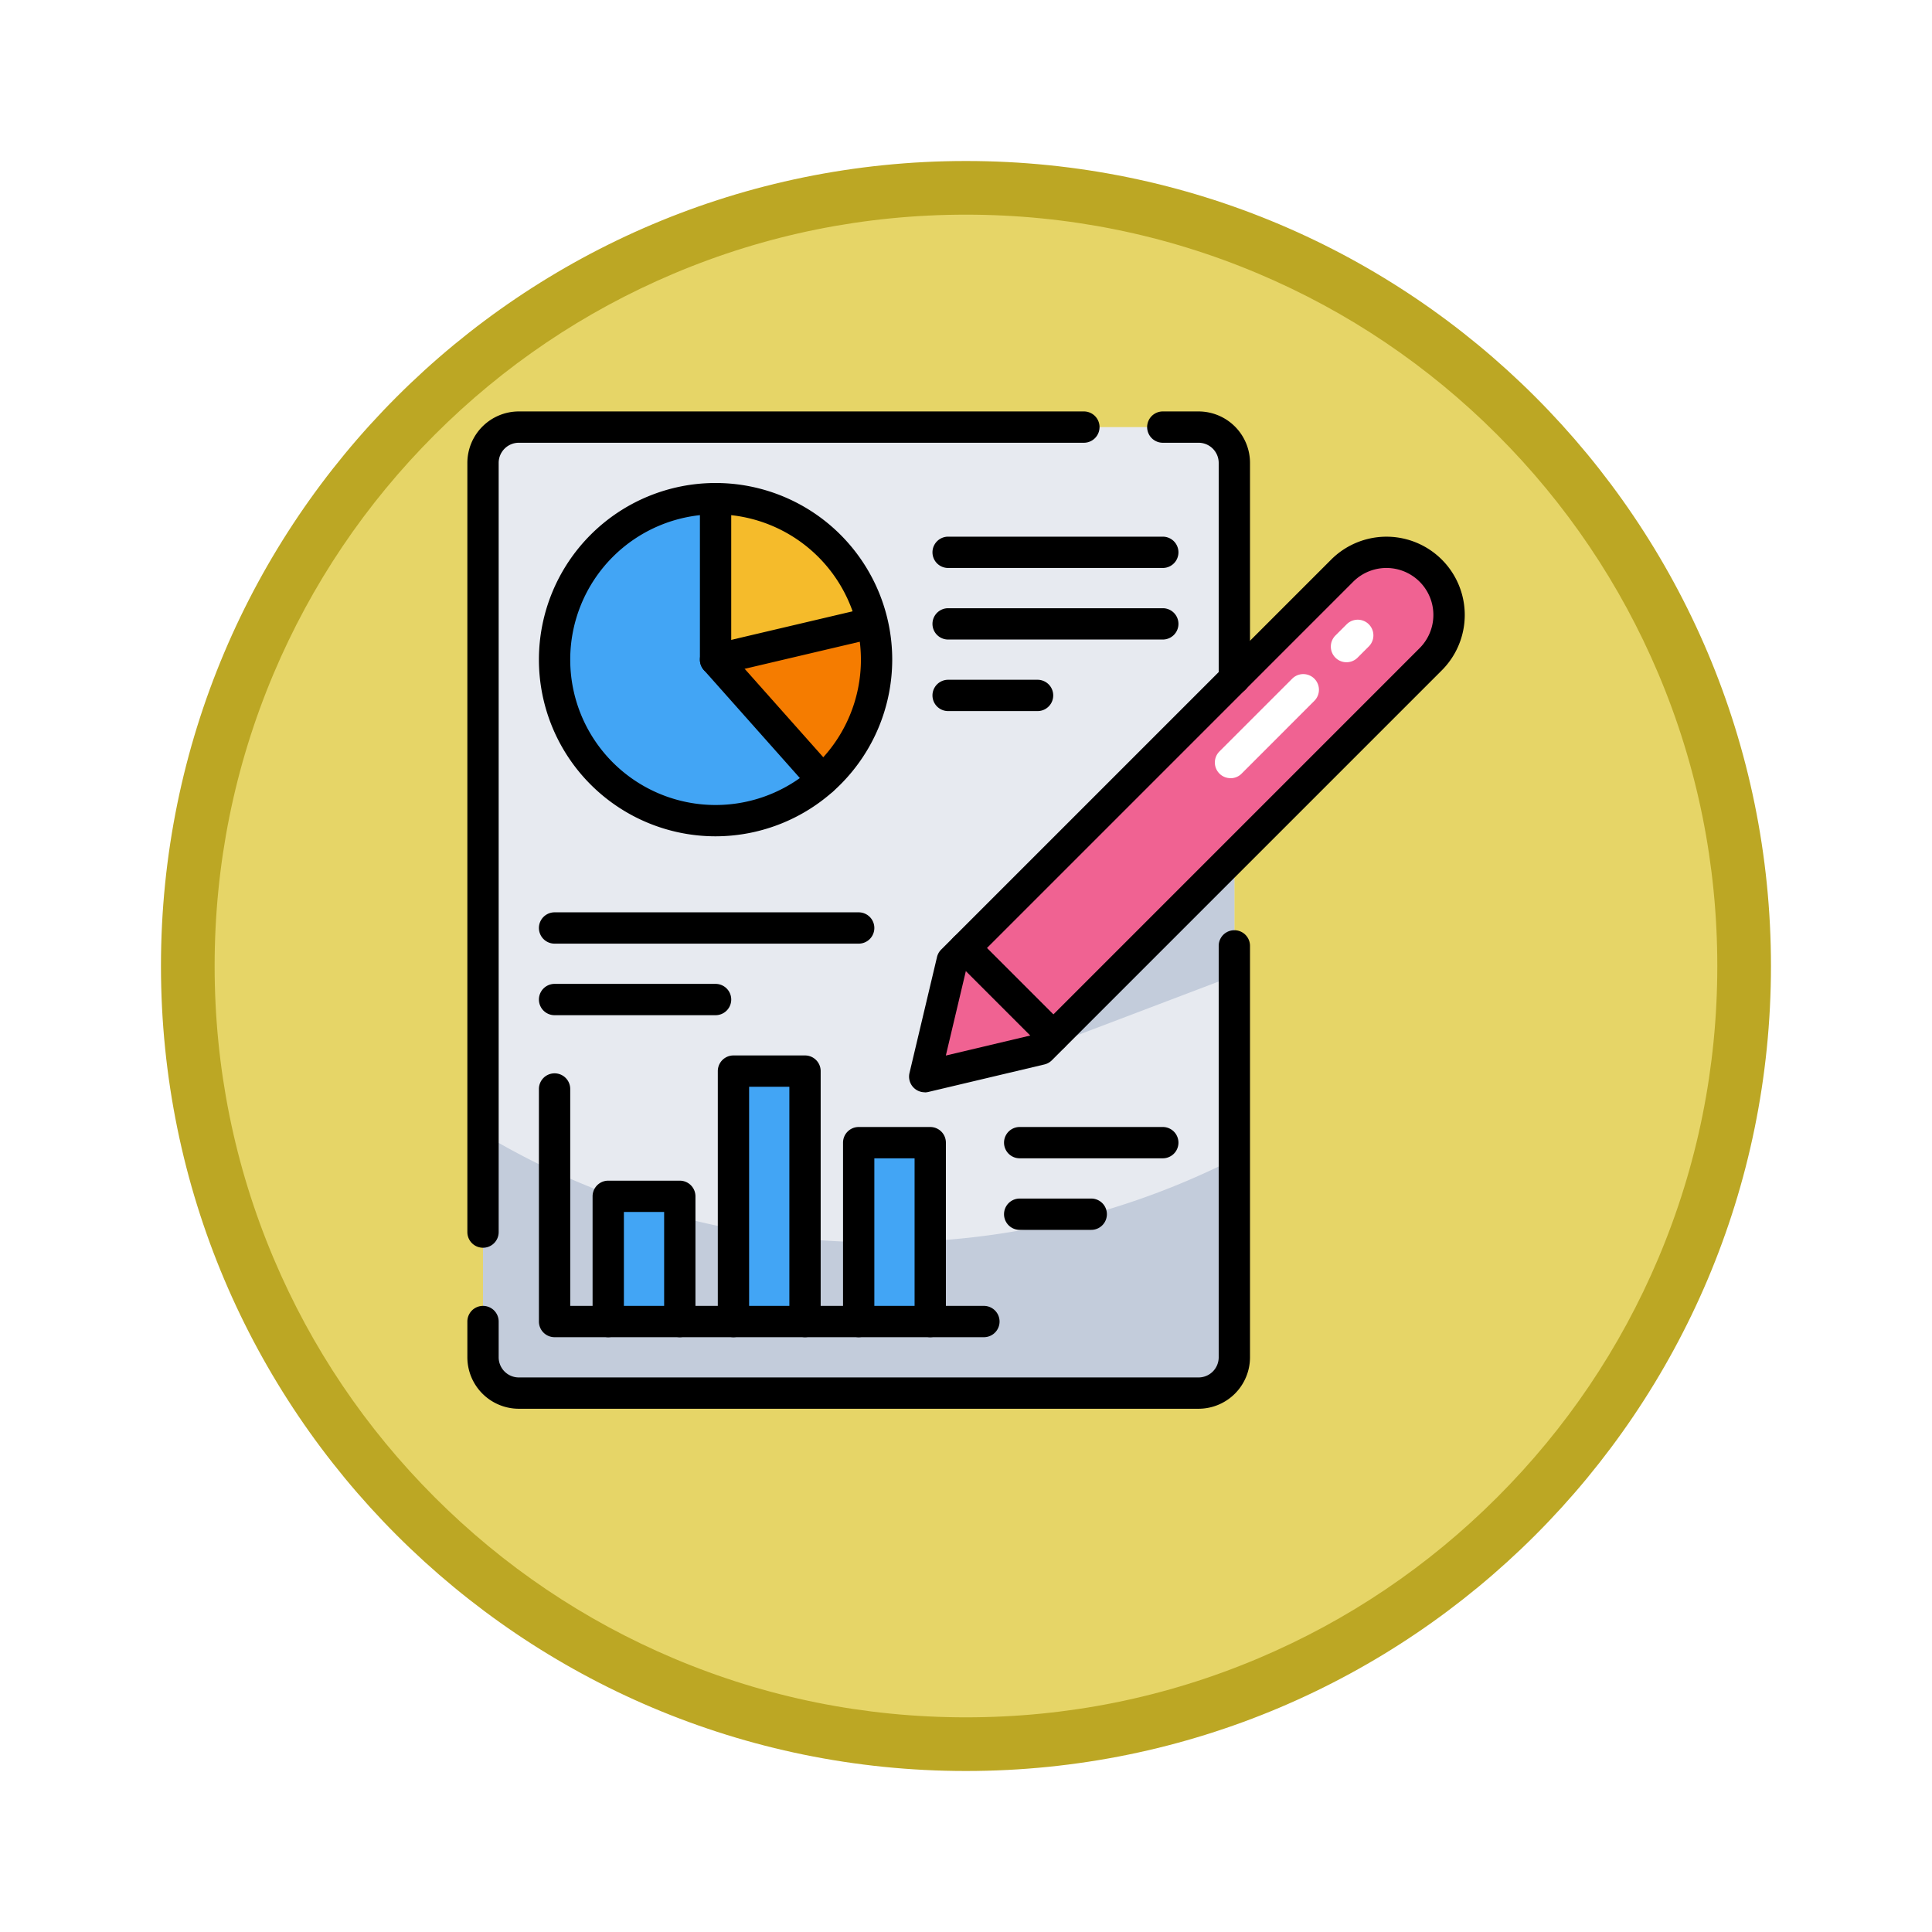 <svg xmlns="http://www.w3.org/2000/svg" xmlns:xlink="http://www.w3.org/1999/xlink" width="108" height="108" viewBox="0 0 108 108">
  <defs>
    <filter id="Fondo" x="0" y="0" width="108" height="108" filterUnits="userSpaceOnUse">
      <feOffset dy="3" input="SourceAlpha"/>
      <feGaussianBlur stdDeviation="3" result="blur"/>
      <feFlood flood-opacity="0.161"/>
      <feComposite operator="in" in2="blur"/>
      <feComposite in="SourceGraphic"/>
    </filter>
    <clipPath id="clip-path">
      <rect id="Rectángulo_408350" data-name="Rectángulo 408350" width="55.748" height="55.75" fill="none"/>
    </clipPath>
  </defs>
  <g id="Grupo_1151967" data-name="Grupo 1151967" transform="translate(-326.392 -2691)">
    <g transform="matrix(1, 0, 0, 1, 326.39, 2691)" filter="url(#Fondo)">
      <g id="Fondo-2" data-name="Fondo" transform="translate(9 6)" fill="#e6d567">
        <path d="M 45 88.5 C 39.127 88.5 33.43 87.35 28.068 85.082 C 22.889 82.891 18.236 79.755 14.241 75.759 C 10.245 71.764 7.109 67.111 4.918 61.932 C 2.65 56.57 1.5 50.873 1.5 45 C 1.5 39.127 2.65 33.43 4.918 28.068 C 7.109 22.889 10.245 18.236 14.241 14.241 C 18.236 10.245 22.889 7.109 28.068 4.918 C 33.43 2.65 39.127 1.5 45 1.5 C 50.873 1.5 56.57 2.65 61.932 4.918 C 67.111 7.109 71.764 10.245 75.759 14.241 C 79.755 18.236 82.891 22.889 85.082 28.068 C 87.35 33.43 88.5 39.127 88.5 45 C 88.5 50.873 87.35 56.57 85.082 61.932 C 82.891 67.111 79.755 71.764 75.759 75.759 C 71.764 79.755 67.111 82.891 61.932 85.082 C 56.57 87.35 50.873 88.5 45 88.5 Z" stroke="none"/>
        <path d="M 45 3 C 39.329 3 33.829 4.11 28.653 6.299 C 23.652 8.415 19.16 11.443 15.302 15.302 C 11.443 19.16 8.415 23.652 6.299 28.653 C 4.11 33.829 3 39.329 3 45 C 3 50.671 4.11 56.171 6.299 61.347 C 8.415 66.348 11.443 70.84 15.302 74.698 C 19.16 78.557 23.652 81.585 28.653 83.701 C 33.829 85.89 39.329 87 45 87 C 50.671 87 56.171 85.89 61.347 83.701 C 66.348 81.585 70.84 78.557 74.698 74.698 C 78.557 70.84 81.585 66.348 83.701 61.347 C 85.89 56.171 87 50.671 87 45 C 87 39.329 85.89 33.829 83.701 28.653 C 81.585 23.652 78.557 19.16 74.698 15.302 C 70.84 11.443 66.348 8.415 61.347 6.299 C 56.171 4.11 50.671 3 45 3 M 45 0 C 69.853 0 90 20.147 90 45 C 90 69.853 69.853 90 45 90 C 20.147 90 0 69.853 0 45 C 0 20.147 20.147 0 45 0 Z" stroke="none" fill="#bca724"/>
      </g>
    </g>
    <g id="Grupo_1151958" data-name="Grupo 1151958" transform="translate(352.518 2714)">
      <g id="Grupo_1151945" data-name="Grupo 1151945" clip-path="url(#clip-path)">
        <path id="Trazado_986610" data-name="Trazado 986610" d="M40.875.875H2.87a2,2,0,0,0-1.995,2v50a2,2,0,0,0,2,2h38a2,2,0,0,0,2-2v-50a2,2,0,0,0-2-2" fill="#e7eaf0"/>
        <path id="Trazado_986611" data-name="Trazado 986611" d="M32.054,35.646l10.821-4.111v-6.71Z" fill="#c3ccdb"/>
        <path id="Trazado_986612" data-name="Trazado 986612" d="M23.114,46.436A42.509,42.509,0,0,1,.875,40.377v12.5a2,2,0,0,0,2,2h38a2,2,0,0,0,2-2v-11.1a43.105,43.105,0,0,1-19.761,4.665" fill="#c3ccdb"/>
        <path id="Trazado_986613" data-name="Trazado 986613" d="M32.054,35.646l-6.487,1.538L27.1,30.7,48.9,8.9a3.5,3.5,0,1,1,4.949,4.95Z" fill="#f06292"/>
        <rect id="Rectángulo_408347" data-name="Rectángulo 408347" width="4" height="7" transform="translate(7.875 43.875)" fill="#42a5f5"/>
        <rect id="Rectángulo_408348" data-name="Rectángulo 408348" width="4" height="14" transform="translate(14.875 36.875)" fill="#42a5f5"/>
        <rect id="Rectángulo_408349" data-name="Rectángulo 408349" width="4" height="10" transform="translate(21.875 40.875)" fill="#42a5f5"/>
        <path id="Trazado_986614" data-name="Trazado 986614" d="M22.875,13.875a9,9,0,1,1-9-9,9,9,0,0,1,9,9" fill="#42a5f5"/>
        <path id="Trazado_986615" data-name="Trazado 986615" d="M13.875,4.875v9l8.763-2.062a9,9,0,0,0-8.763-6.938" fill="#f5bb2b"/>
        <path id="Trazado_986616" data-name="Trazado 986616" d="M22.629,11.815l-8.754,2.06,5.973,6.72a8.926,8.926,0,0,0,2.781-8.78" fill="#f57c00"/>
        <path id="Trazado_986617" data-name="Trazado 986617" d="M42.661,20.5a.875.875,0,0,1-.619-1.494l4.067-4.067a.875.875,0,0,1,1.238,1.238L43.28,20.247a.872.872,0,0,1-.619.256" fill="#fff"/>
        <path id="Trazado_986618" data-name="Trazado 986618" d="M49.144,14.02a.875.875,0,0,1-.619-1.494l.629-.628a.875.875,0,1,1,1.237,1.238l-.628.628a.872.872,0,0,1-.619.256" fill="#fff"/>
        <path id="Trazado_986619" data-name="Trazado 986619" d="M42.875,15.81A.875.875,0,0,1,42,14.935V2.875A1.127,1.127,0,0,0,40.875,1.75h-2a.875.875,0,0,1,0-1.75h2A2.878,2.878,0,0,1,43.75,2.875v12.06a.875.875,0,0,1-.875.875"/>
        <path id="Trazado_986620" data-name="Trazado 986620" d="M.875,46.75A.875.875,0,0,1,0,45.875v-43A2.879,2.879,0,0,1,2.875,0H34.464a.875.875,0,0,1,0,1.75H2.875A1.127,1.127,0,0,0,1.75,2.875v43a.875.875,0,0,1-.875.875"/>
        <path id="Trazado_986621" data-name="Trazado 986621" d="M40.875,55.75h-38A2.879,2.879,0,0,1,0,52.875v-2a.875.875,0,0,1,1.75,0v2A1.127,1.127,0,0,0,2.875,54h38A1.127,1.127,0,0,0,42,52.875v-23a.875.875,0,0,1,1.75,0v23a2.879,2.879,0,0,1-2.875,2.875"/>
        <path id="Trazado_986622" data-name="Trazado 986622" d="M25.567,38.059a.876.876,0,0,1-.852-1.077L26.253,30.5a.862.862,0,0,1,.233-.417l21.8-21.8a4.375,4.375,0,0,1,6.187,6.188l-21.8,21.8a.887.887,0,0,1-.417.233l-6.488,1.537a.863.863,0,0,1-.2.024M27.9,31.14l-1.153,4.865,4.866-1.153L53.232,13.231a2.625,2.625,0,0,0-3.713-3.712Zm4.156,4.506h0Z"/>
        <path id="Trazado_986623" data-name="Trazado 986623" d="M32.755,35.812a.872.872,0,0,1-.619-.256l-4.94-4.94a.875.875,0,0,1,1.238-1.238l4.94,4.94a.875.875,0,0,1-.619,1.494"/>
        <path id="Trazado_986624" data-name="Trazado 986624" d="M13.875,23.75a9.875,9.875,0,1,1,9.875-9.875,9.886,9.886,0,0,1-9.875,9.875m0-18A8.125,8.125,0,1,0,22,13.875,8.134,8.134,0,0,0,13.875,5.75"/>
        <path id="Trazado_986625" data-name="Trazado 986625" d="M19.848,21.469a.874.874,0,0,1-.654-.293l-5.973-6.72A.871.871,0,0,1,13,13.875v-9a.875.875,0,0,1,1.75,0v8.667l5.751,6.47a.875.875,0,0,1-.653,1.457"/>
        <path id="Trazado_986626" data-name="Trazado 986626" d="M13.874,14.75a.875.875,0,0,1-.2-1.727l8.76-2.061a.875.875,0,0,1,.4,1.7l-8.76,2.061a.867.867,0,0,1-.2.023"/>
        <path id="Trazado_986627" data-name="Trazado 986627" d="M38.875,8.75h-12a.875.875,0,0,1,0-1.75h12a.875.875,0,0,1,0,1.75"/>
        <path id="Trazado_986628" data-name="Trazado 986628" d="M38.875,12.75h-12a.875.875,0,0,1,0-1.75h12a.875.875,0,0,1,0,1.75"/>
        <path id="Trazado_986629" data-name="Trazado 986629" d="M31.875,16.75h-5a.875.875,0,0,1,0-1.75h5a.875.875,0,0,1,0,1.75"/>
        <path id="Trazado_986630" data-name="Trazado 986630" d="M21.875,29.75h-17a.875.875,0,0,1,0-1.75h17a.875.875,0,0,1,0,1.75"/>
        <path id="Trazado_986631" data-name="Trazado 986631" d="M13.875,33.75h-9a.875.875,0,0,1,0-1.75h9a.875.875,0,0,1,0,1.75"/>
        <path id="Trazado_986632" data-name="Trazado 986632" d="M38.875,41.75h-8a.875.875,0,0,1,0-1.75h8a.875.875,0,0,1,0,1.75"/>
        <path id="Trazado_986633" data-name="Trazado 986633" d="M34.875,45.75h-4a.875.875,0,0,1,0-1.75h4a.875.875,0,0,1,0,1.75"/>
        <path id="Trazado_986634" data-name="Trazado 986634" d="M28.875,51.75h-24A.875.875,0,0,1,4,50.875v-13a.875.875,0,0,1,1.75,0V50H28.875a.875.875,0,0,1,0,1.75"/>
        <path id="Trazado_986635" data-name="Trazado 986635" d="M11.875,51.75A.875.875,0,0,1,11,50.875V44.75H8.75v6.125a.875.875,0,0,1-1.75,0v-7A.875.875,0,0,1,7.875,43h4a.875.875,0,0,1,.875.875v7a.875.875,0,0,1-.875.875"/>
        <path id="Trazado_986636" data-name="Trazado 986636" d="M18.875,51.75A.875.875,0,0,1,18,50.875V37.75H15.75V50.875a.875.875,0,0,1-1.75,0v-14A.875.875,0,0,1,14.875,36h4a.875.875,0,0,1,.875.875v14a.875.875,0,0,1-.875.875"/>
        <path id="Trazado_986637" data-name="Trazado 986637" d="M25.875,51.75A.875.875,0,0,1,25,50.875V41.75H22.75v9.125a.875.875,0,0,1-1.75,0v-10A.875.875,0,0,1,21.875,40h4a.875.875,0,0,1,.875.875v10a.875.875,0,0,1-.875.875"/>
      </g>
    </g>
  </g>
</svg>

